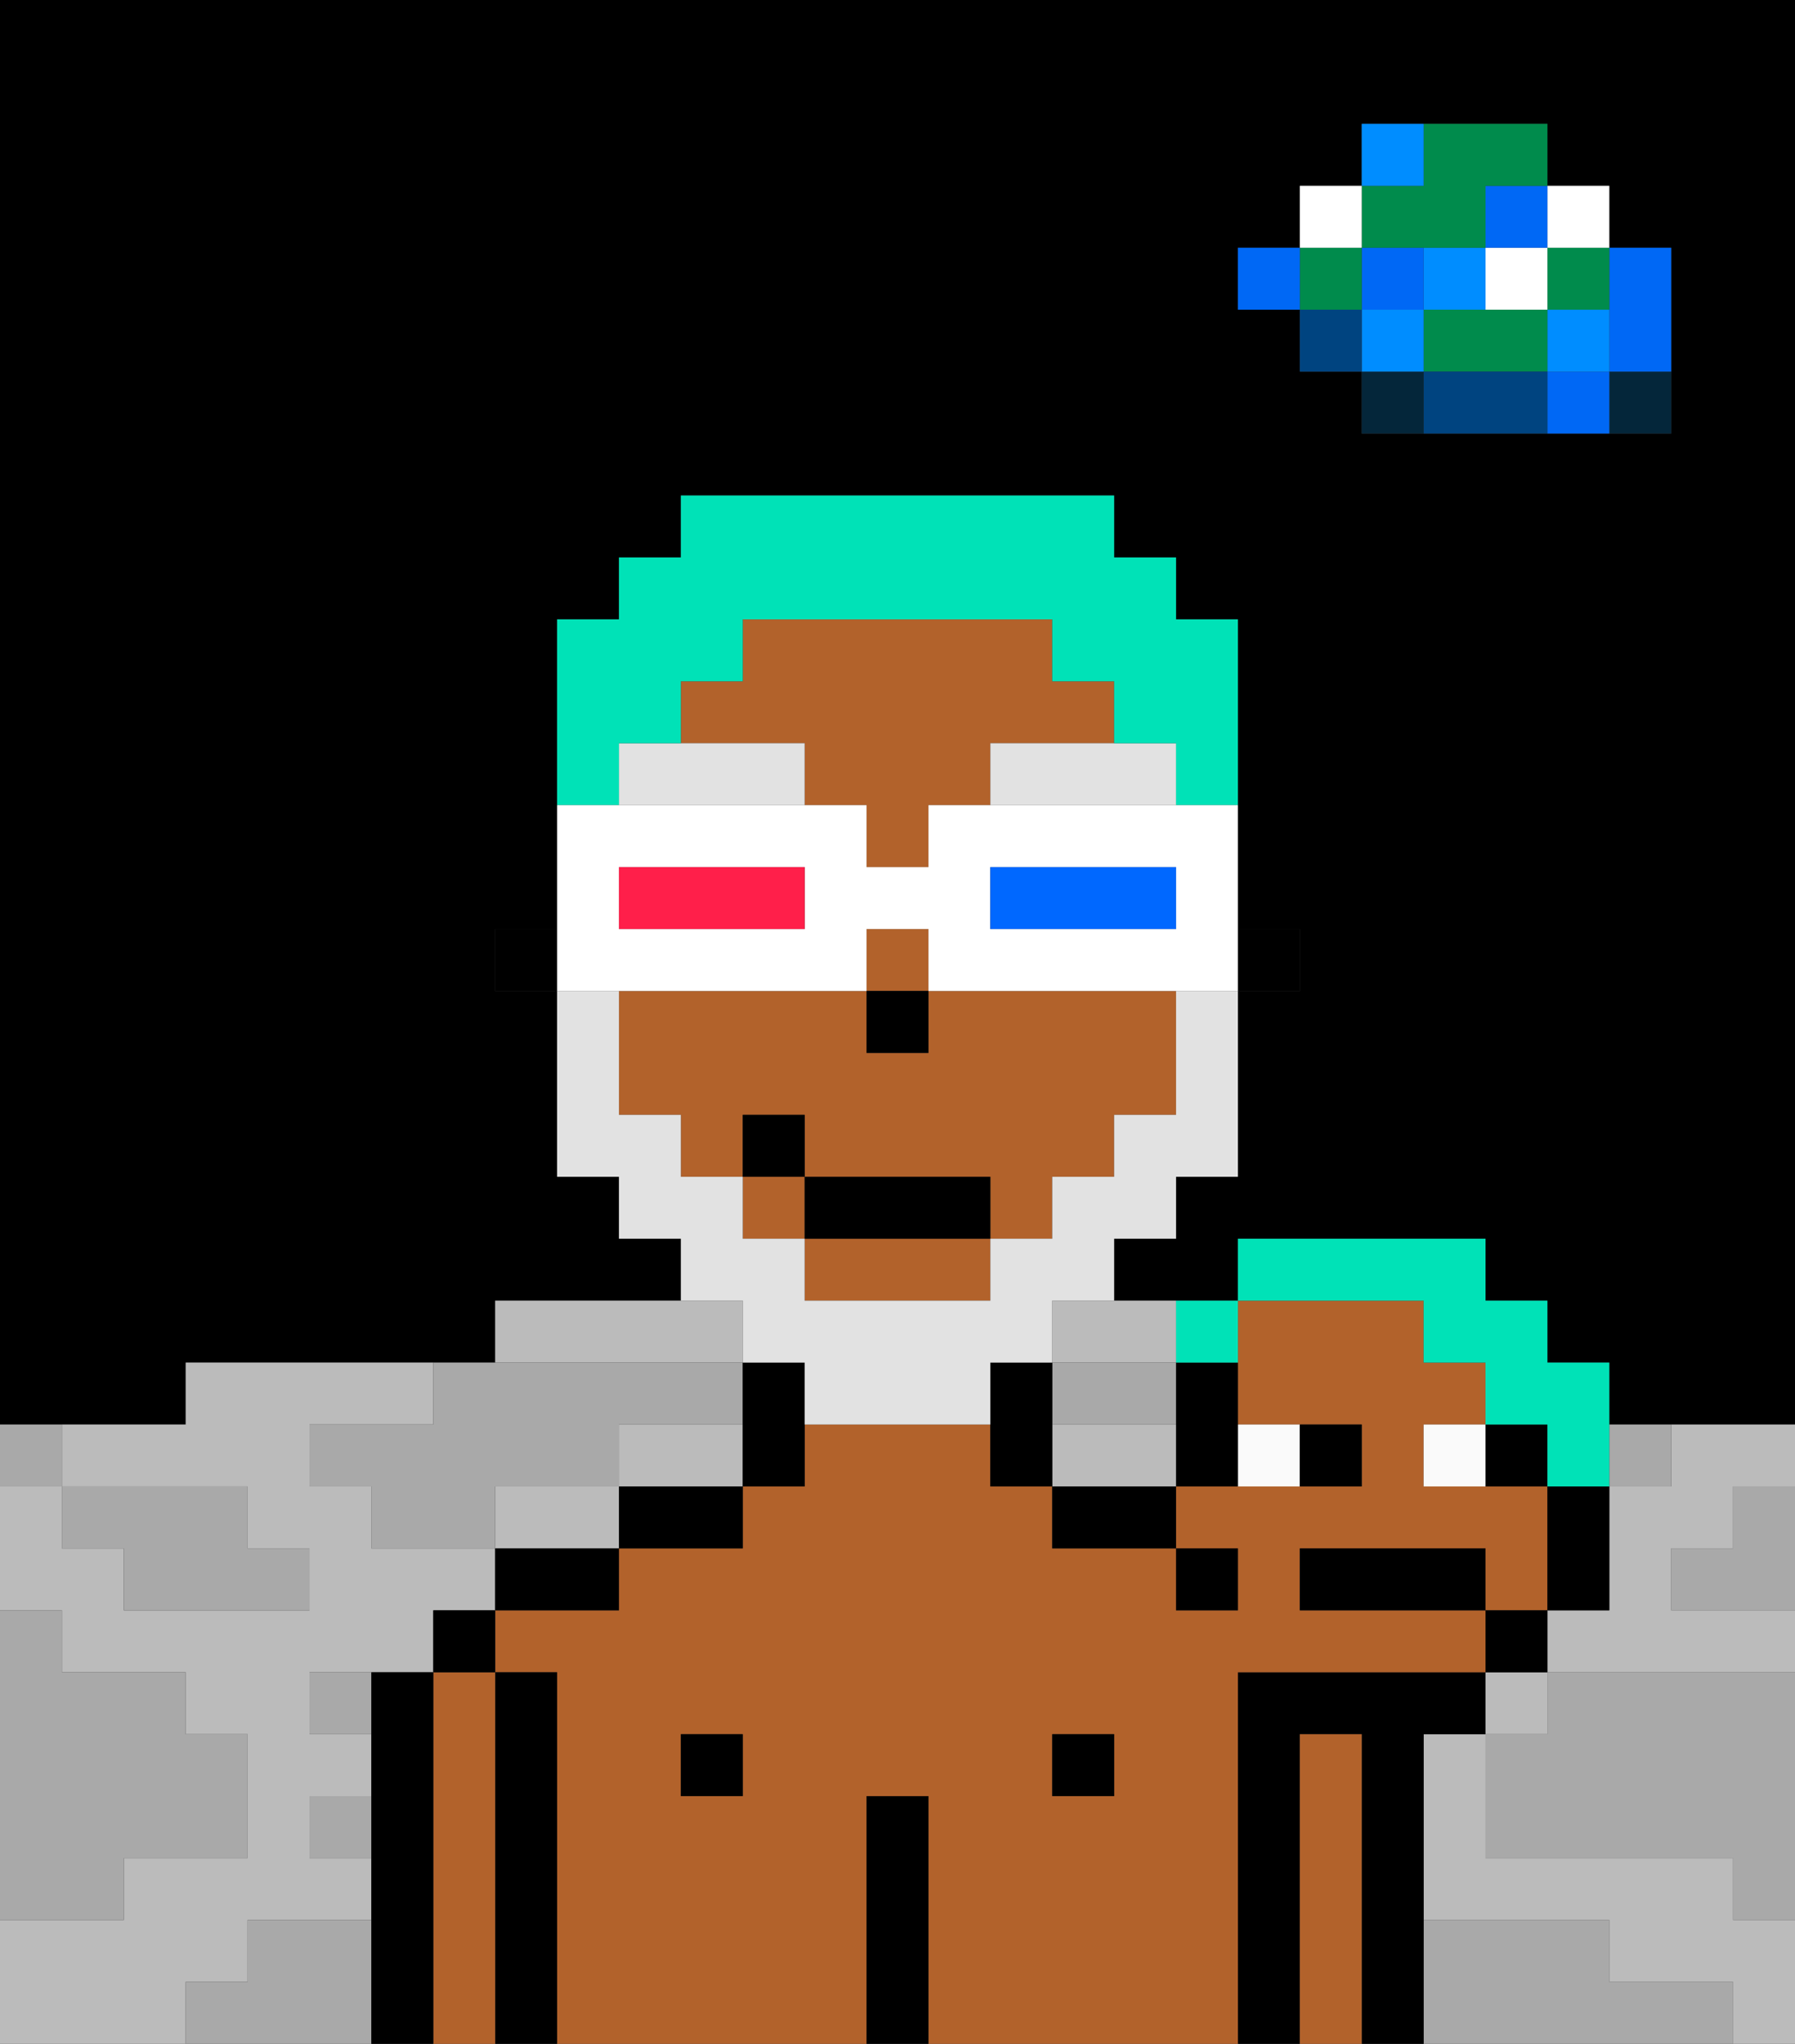 <svg xmlns="http://www.w3.org/2000/svg" viewBox="0 0 29 33"><rect x="0" y="0" width="29" height="33" fill="#333333" stroke="none"/><defs><style>polygon,rect,path{shape-rendering:crispedges;}polygon,rect,path{shape-rendering:crispedges;}.kb233-1{fill:#a9a9a9;}.kb233-2{fill:#bbbbbb;}.kb233-3{fill:#04263a;}.kb233-4{fill:#0068f5;}.kb233-5{fill:#008dff;}.kb233-6{fill:#008b4c;}.kb233-7{fill:#ffffff;}.kb233-8{fill:#004480;}.kb233-9{fill:#000000;}.kb233-10{fill:#b2622b;}.kb233-11{fill:#e2e2e2;}.kb233-12{fill:#e2e2e2;}.kb233-13{fill:#00e2b7;}.kb233-14{fill:#0068ff;}.kb233-15{fill:#ff1f4a;}.kb233-16{fill:#fafafa;}</style></defs><polygon class="kb233-1" points="28 25 27 25 27 26 28 26 29 26 29 25 29 24 28 24 28 25"/><path class="kb233-9" d="M27,0H0V23H3V22H8V21h3V20H10V19H9V16H8V15H9V10h1V9h1V8h7V9h1v1h1v5h1v1H20v3H19v1H18v1h2V20h4v1h1v1h1v1h3V0H27Zm0,5V7H22V6H21V5H20V4h1V3h1V2h3V3h1V4h1Z"/><polygon class="kb233-1" points="27 32 26 32 26 31 25 31 24 31 23 31 23 32 23 33 24 33 25 33 26 33 27 33 28 33 28 32 27 32"/><polygon class="kb233-1" points="27 27 26 27 25 27 25 28 24 28 24 29 24 30 25 30 26 30 27 30 28 30 28 31 29 31 29 30 29 29 29 28 29 27 28 27 27 27"/><polygon class="kb233-2" points="18 23 17 23 17 24 18 24 19 24 19 23 18 23"/><polygon class="kb233-2" points="11 23 10 23 10 24 11 24 12 24 12 23 11 23"/><rect class="kb233-2" x="24" y="27" width="1" height="1"/><polygon class="kb233-2" points="17 22 18 22 19 22 19 21 18 21 17 21 17 22"/><polygon class="kb233-2" points="4 32 4 31 5 31 6 31 6 30 5 30 5 29 6 29 6 28 5 28 5 27 6 27 7 27 7 26 8 26 8 25 7 25 6 25 6 24 5 24 5 23 6 23 7 23 7 22 6 22 5 22 4 22 3 22 3 23 2 23 1 23 1 24 2 24 3 24 4 24 4 25 5 25 5 26 4 26 3 26 2 26 2 25 1 25 1 24 0 24 0 25 0 26 1 26 1 27 2 27 3 27 3 28 4 28 4 29 4 30 3 30 2 30 2 31 1 31 0 31 0 32 0 33 1 33 2 33 3 33 3 32 4 32"/><polygon class="kb233-2" points="28 30 27 30 26 30 25 30 24 30 24 29 24 28 23 28 23 29 23 30 23 31 24 31 25 31 26 31 26 32 27 32 28 32 28 33 29 33 29 32 29 31 28 31 28 30"/><polygon class="kb233-2" points="27 23 27 24 26 24 26 25 26 26 25 26 25 27 26 27 27 27 28 27 29 27 29 26 28 26 27 26 27 25 28 25 28 24 29 24 29 23 28 23 27 23"/><polygon class="kb233-2" points="10 22 11 22 12 22 12 21 11 21 10 21 9 21 8 21 8 22 9 22 10 22"/><polygon class="kb233-2" points="9 24 8 24 8 25 9 25 10 25 10 24 9 24"/><rect class="kb233-3" x="26" y="6" width="1" height="1"/><polygon class="kb233-4" points="26 5 26 6 27 6 27 5 27 4 26 4 26 5"/><rect class="kb233-4" x="25" y="6" width="1" height="1"/><rect class="kb233-5" x="25" y="5" width="1" height="1"/><rect class="kb233-6" x="25" y="4" width="1" height="1"/><rect class="kb233-7" x="25" y="3" width="1" height="1"/><rect class="kb233-1" x="26" y="23" width="1" height="1"/><polygon class="kb233-6" points="24 5 23 5 23 6 24 6 25 6 25 5 24 5"/><rect class="kb233-7" x="24" y="4" width="1" height="1"/><rect class="kb233-4" x="24" y="3" width="1" height="1"/><polygon class="kb233-8" points="24 6 23 6 23 7 24 7 25 7 25 6 24 6"/><rect class="kb233-5" x="23" y="4" width="1" height="1"/><rect class="kb233-3" x="22" y="6" width="1" height="1"/><rect class="kb233-5" x="22" y="5" width="1" height="1"/><rect class="kb233-4" x="22" y="4" width="1" height="1"/><polygon class="kb233-6" points="23 4 24 4 24 3 25 3 25 2 24 2 23 2 23 3 22 3 22 4 23 4"/><rect class="kb233-5" x="22" y="2" width="1" height="1"/><rect class="kb233-8" x="21" y="5" width="1" height="1"/><rect class="kb233-6" x="21" y="4" width="1" height="1"/><rect class="kb233-7" x="21" y="3" width="1" height="1"/><rect class="kb233-4" x="20" y="4" width="1" height="1"/><polygon class="kb233-1" points="18 23 19 23 19 22 18 22 17 22 17 23 18 23"/><rect class="kb233-1" x="5" y="27" width="1" height="1"/><polygon class="kb233-1" points="6 23 5 23 5 24 6 24 6 25 7 25 8 25 8 24 9 24 10 24 10 23 11 23 12 23 12 22 11 22 10 22 9 22 8 22 7 22 7 23 6 23"/><polygon class="kb233-1" points="6 31 5 31 4 31 4 32 3 32 3 33 4 33 5 33 6 33 6 32 6 31"/><rect class="kb233-1" x="5" y="29" width="1" height="1"/><polygon class="kb233-1" points="2 31 2 30 3 30 4 30 4 29 4 28 3 28 3 27 2 27 1 27 1 26 0 26 0 27 0 28 0 29 0 30 0 31 1 31 2 31"/><polygon class="kb233-1" points="2 25 2 26 3 26 4 26 5 26 5 25 4 25 4 24 3 24 2 24 1 24 1 25 2 25"/><rect class="kb233-1" y="23" width="1" height="1"/><polygon class="kb233-9" points="23 31 23 30 23 29 23 28 24 28 24 27 23 27 22 27 21 27 20 27 20 28 20 29 20 30 20 31 20 32 20 33 21 33 21 32 21 31 21 30 21 29 21 28 22 28 22 29 22 30 22 31 22 32 22 33 23 33 23 32 23 31"/><polygon class="kb233-10" points="22 31 22 30 22 29 22 28 21 28 21 29 21 30 21 31 21 32 21 33 22 33 22 32 22 31"/><path class="kb233-10" d="M20,31V27h4V26H21V25h3v1h1V24H23V23h1V22H23V21H20v2h2v1H19v1h1v1H19V25H17V24H16V23H13v1H12v1H10v1H8v1H9v6h5V29h1v4h5V31Zm-8-3v1H11V28Zm6,1H17V28h1Z"/><rect class="kb233-9" x="17" y="28" width="1" height="1"/><polygon class="kb233-9" points="17 24 17 25 18 25 19 25 19 24 18 24 17 24"/><polygon class="kb233-9" points="15 31 15 30 15 29 14 29 14 30 14 31 14 32 14 33 15 33 15 32 15 31"/><polygon class="kb233-9" points="12 22 12 23 12 24 13 24 13 23 13 22 12 22"/><rect class="kb233-9" x="11" y="28" width="1" height="1"/><polygon class="kb233-9" points="10 24 10 25 11 25 12 25 12 24 11 24 10 24"/><polygon class="kb233-9" points="8 25 8 26 9 26 10 26 10 25 9 25 8 25"/><polygon class="kb233-9" points="9 31 9 30 9 29 9 28 9 27 8 27 8 28 8 29 8 30 8 31 8 32 8 33 9 33 9 32 9 31"/><polygon class="kb233-10" points="8 31 8 30 8 29 8 28 8 27 7 27 7 28 7 29 7 30 7 31 7 32 7 33 8 33 8 32 8 31"/><rect class="kb233-9" x="7" y="26" width="1" height="1"/><polygon class="kb233-9" points="7 31 7 30 7 29 7 28 7 27 6 27 6 28 6 29 6 30 6 31 6 32 6 33 7 33 7 32 7 31"/><rect class="kb233-9" x="20" y="15" width="1" height="1"/><polygon class="kb233-10" points="13 21 14 21 15 21 16 21 16 20 13 20 13 21"/><rect class="kb233-10" x="14" y="15" width="1" height="1"/><polygon class="kb233-10" points="18 12 18 11 17 11 17 10 16 10 15 10 14 10 13 10 12 10 12 11 11 11 11 12 13 12 13 13 14 13 14 14 15 14 15 13 16 13 16 12 18 12"/><polygon class="kb233-10" points="17 16 16 16 15 16 15 17 14 17 14 16 13 16 12 16 11 16 10 16 10 17 10 18 11 18 11 19 12 19 12 18 13 18 13 19 16 19 16 20 17 20 17 19 18 19 18 18 19 18 19 17 19 16 18 16 17 16"/><rect class="kb233-10" x="12" y="19" width="1" height="1"/><polygon class="kb233-9" points="17 22 16 22 16 23 16 24 17 24 17 23 17 22"/><rect class="kb233-9" x="8" y="15" width="1" height="1"/><rect class="kb233-9" x="14" y="16" width="1" height="1"/><polygon class="kb233-11" points="11 12 10 12 10 13 11 13 12 13 13 13 13 12 11 12"/><polygon class="kb233-11" points="18 12 16 12 16 13 17 13 18 13 19 13 19 12 18 12"/><polygon class="kb233-12" points="12 22 13 22 13 23 14 23 15 23 16 23 16 22 17 22 17 21 18 21 18 20 19 20 19 19 20 19 20 18 20 17 20 16 19 16 19 17 19 18 18 18 18 19 17 19 17 20 16 20 16 21 15 21 14 21 13 21 13 20 12 20 12 19 11 19 11 18 10 18 10 17 10 16 9 16 9 17 9 18 9 19 10 19 10 20 11 20 11 21 12 21 12 22"/><rect class="kb233-9" x="13" y="19" width="3" height="1"/><rect class="kb233-9" x="12" y="18" width="1" height="1"/><polygon class="kb233-13" points="10 12 11 12 11 11 12 11 12 10 13 10 14 10 15 10 16 10 17 10 17 11 18 11 18 12 19 12 19 13 20 13 20 12 20 11 20 10 19 10 19 9 18 9 18 8 17 8 16 8 15 8 14 8 13 8 12 8 11 8 11 9 10 9 10 10 9 10 9 11 9 12 9 13 10 13 10 12"/><path class="kb233-7" d="M11,16h3V15h1v1h5V13H15v1H14V13H9v3h2Zm5-2h3v1H16Zm-6,0h3v1H10Z"/><polygon class="kb233-14" points="18 15 19 15 19 14 18 14 17 14 16 14 16 15 17 15 18 15"/><polygon class="kb233-15" points="12 15 13 15 13 14 12 14 11 14 10 14 10 15 11 15 12 15"/><rect class="kb233-16" x="23" y="23" width="1" height="1"/><rect class="kb233-16" x="20" y="23" width="1" height="1"/><polygon class="kb233-9" points="23.25 25 23 25 22.5 25 22 25 21.75 25 21 25 21 26 21.75 26 22 26 22.5 26 23 26 23.25 26 24 26 24 25 23.25 25"/><rect class="kb233-9" x="21" y="23" width="1" height="1"/><rect class="kb233-9" x="24" y="23" width="1" height="1"/><polygon class="kb233-9" points="19 23 19 24 20 24 20 23 20 22 19 22 19 23"/><rect class="kb233-9" x="24" y="26" width="1" height="1"/><polygon class="kb233-9" points="25 25 25 26 26 26 26 25 26 24 25 24 25 25"/><rect class="kb233-13" x="19" y="21" width="1" height="1"/><polygon class="kb233-13" points="22 21 23 21 23 22 24 22 24 23 25 23 25 24 26 24 26 23 26 22 25 22 25 21 24 21 24 20 23 20 22 20 21 20 20 20 20 21 21 21 22 21"/><rect class="kb233-9" x="19" y="25" width="1" height="1"/></svg>